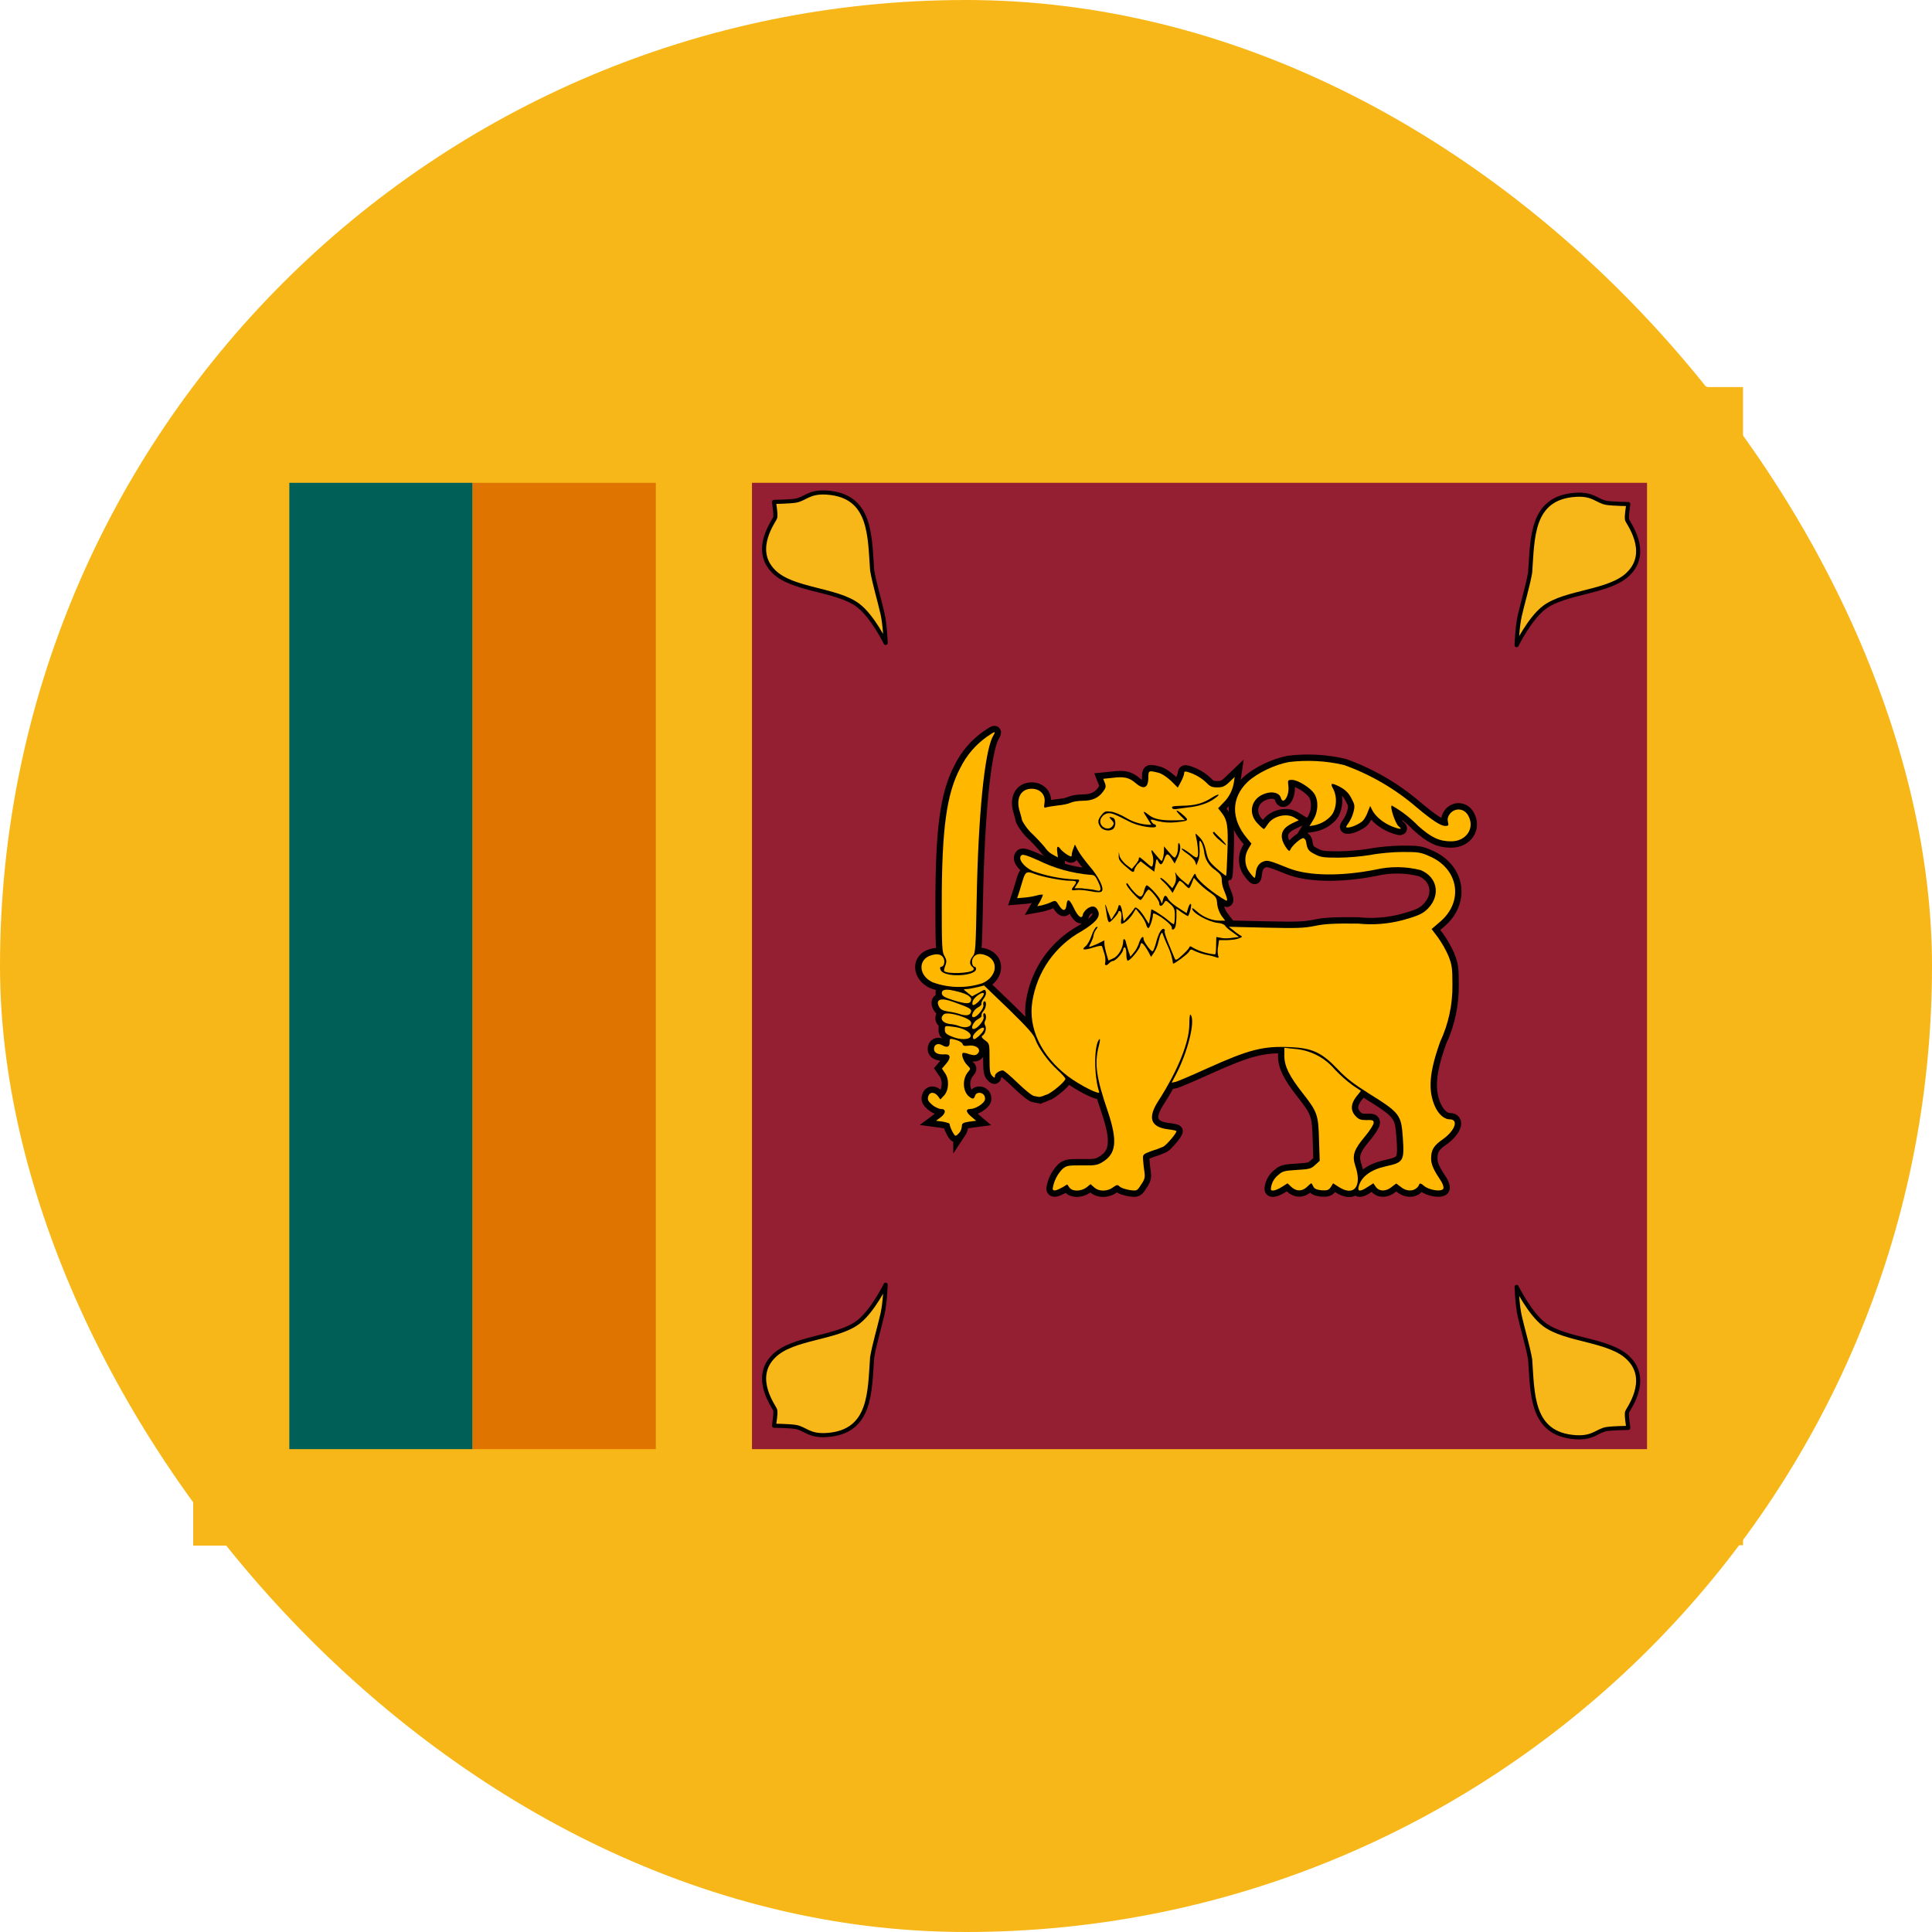 <svg width="40" height="40" viewBox="0 0 40 40" fill="none" xmlns="http://www.w3.org/2000/svg">
<rect width="40" height="40" rx="20" fill="#F7B718"/>
<path d="M5.988 8H9.785V31.194H5.988V8Z" fill="#005F56"/>
<path d="M15.291 9.757H34.992V30.809H15.291V9.757Z" fill="#941E32"/>
<path d="M31.4 26.643C31.4 26.643 31.672 27.197 31.973 27.422C32.417 27.756 33.33 27.732 33.717 28.122C34.181 28.582 33.691 29.19 33.685 29.242C33.675 29.349 33.702 29.456 33.711 29.563C33.711 29.563 33.398 29.567 33.266 29.587C33.068 29.618 32.991 29.78 32.622 29.756C31.695 29.695 31.732 28.86 31.68 28.145C31.633 27.873 31.525 27.519 31.464 27.247C31.412 27.014 31.4 26.643 31.4 26.643Z" fill="#F7B718" stroke="black" stroke-width="0.085" stroke-linejoin="round"/>
<path d="M31.4 13.357C31.4 13.357 31.672 12.803 31.973 12.577C32.417 12.243 33.33 12.267 33.717 11.877C34.181 11.417 33.691 10.81 33.685 10.757C33.675 10.65 33.702 10.543 33.711 10.436C33.711 10.436 33.398 10.432 33.266 10.412C33.068 10.381 32.991 10.22 32.622 10.244C31.695 10.304 31.732 11.14 31.68 11.854C31.633 12.126 31.525 12.48 31.464 12.752C31.412 12.985 31.4 13.357 31.4 13.357Z" fill="#F7B718" stroke="black" stroke-width="0.085" stroke-linejoin="round"/>
<path d="M18.336 26.598C18.336 26.598 18.064 27.152 17.764 27.377C17.319 27.712 16.407 27.688 16.019 28.078C15.555 28.537 16.046 29.145 16.051 29.198C16.062 29.305 16.034 29.412 16.026 29.518C16.026 29.518 16.338 29.522 16.47 29.543C16.668 29.574 16.745 29.735 17.114 29.711C18.042 29.651 18.004 28.815 18.057 28.101C18.103 27.829 18.211 27.474 18.272 27.202C18.325 26.969 18.336 26.598 18.336 26.598Z" fill="#F7B718" stroke="black" stroke-width="0.085" stroke-linejoin="round"/>
<path d="M18.336 13.311C18.336 13.311 18.064 12.757 17.764 12.532C17.319 12.197 16.407 12.222 16.019 11.832C15.555 11.372 16.046 10.764 16.051 10.711C16.062 10.604 16.034 10.498 16.026 10.391C16.026 10.391 16.338 10.387 16.47 10.366C16.668 10.335 16.745 10.174 17.114 10.198C18.042 10.258 18.004 11.094 18.057 11.808C18.103 12.08 18.211 12.435 18.272 12.707C18.325 12.94 18.336 13.311 18.336 13.311Z" fill="#F7B718" stroke="black" stroke-width="0.085" stroke-linejoin="round"/>
<path d="M4 8H5.987V32H4V8Z" fill="#F7B718"/>
<path d="M9.783 8H13.58V31.194H9.783V8Z" fill="#DF7500"/>
<path d="M4 30.003H35.741V32H4V30.003Z" fill="#F7B718"/>
<path d="M4 8H35.337V9.996H4V8Z" fill="#F7B718"/>
<path d="M13.582 8H15.569V31.979H13.582V8Z" fill="#F7B718"/>
<path d="M34.1 8.014H36.087V31.992H34.1V8.014Z" fill="#F7B718"/>
<path d="M21.988 24.588L22.096 24.522L22.142 24.588C22.203 24.672 22.377 24.668 22.49 24.588L22.579 24.517L22.654 24.583C22.748 24.672 22.926 24.672 23.043 24.583C23.123 24.527 23.137 24.522 23.184 24.569C23.217 24.597 23.311 24.625 23.39 24.639C23.541 24.658 23.541 24.658 23.625 24.527C23.7 24.419 23.709 24.377 23.695 24.269C23.682 24.186 23.673 24.103 23.667 24.02C23.658 23.898 23.663 23.898 23.836 23.832C23.922 23.806 24.007 23.775 24.09 23.738C24.16 23.696 24.357 23.466 24.357 23.419C24.357 23.41 24.282 23.391 24.188 23.382C23.813 23.335 23.752 23.138 23.996 22.772C24.385 22.162 24.624 21.576 24.624 21.205C24.624 21.036 24.638 20.98 24.657 21.017C24.746 21.163 24.587 21.787 24.352 22.237L24.258 22.416L24.348 22.397C24.394 22.383 24.695 22.256 25.004 22.115C25.858 21.73 26.149 21.655 26.703 21.679C27.167 21.698 27.36 21.787 27.688 22.129C27.862 22.317 28.03 22.444 28.335 22.636C28.983 23.04 29.011 23.077 29.044 23.556C29.077 24.039 29.058 24.067 28.692 24.147C28.378 24.217 28.181 24.363 28.129 24.569C28.101 24.672 28.162 24.677 28.317 24.574L28.434 24.499L28.486 24.574C28.556 24.672 28.697 24.672 28.814 24.574L28.908 24.503L29.002 24.574C29.142 24.691 29.33 24.663 29.386 24.517C29.396 24.494 29.424 24.499 29.48 24.55C29.588 24.644 29.856 24.682 29.884 24.607C29.893 24.578 29.874 24.513 29.837 24.456C29.682 24.222 29.63 24.114 29.63 23.987C29.63 23.809 29.677 23.72 29.884 23.579C30.128 23.401 30.203 23.175 30.015 23.175C29.902 23.175 29.785 23.072 29.71 22.908C29.56 22.57 29.593 22.195 29.818 21.566C29.991 21.196 30.077 20.792 30.071 20.384C30.071 20.037 30.062 19.98 29.987 19.788C29.928 19.654 29.856 19.527 29.771 19.408L29.64 19.235L29.804 19.094C30.311 18.676 30.207 17.991 29.598 17.728C29.41 17.644 29.363 17.639 29.035 17.639C28.847 17.639 28.542 17.667 28.378 17.7C28.157 17.735 27.935 17.754 27.712 17.757C27.392 17.757 27.336 17.747 27.214 17.681C27.087 17.616 27.064 17.583 27.041 17.424C27.038 17.408 27.032 17.394 27.023 17.382C27.014 17.37 27.003 17.36 26.989 17.353C26.942 17.339 26.745 17.513 26.717 17.588C26.698 17.63 26.689 17.625 26.646 17.574C26.607 17.523 26.575 17.465 26.553 17.405C26.506 17.25 26.567 17.137 26.75 17.048L26.89 16.982L26.806 16.931C26.637 16.823 26.346 16.898 26.243 17.072C26.21 17.119 26.177 17.165 26.168 17.165C26.159 17.165 26.102 17.119 26.046 17.058C25.825 16.842 25.901 16.523 26.196 16.429C26.351 16.377 26.492 16.415 26.52 16.523C26.567 16.677 26.698 16.471 26.675 16.279C26.66 16.152 26.66 16.147 26.75 16.147C26.872 16.147 27.125 16.307 27.209 16.429C27.303 16.574 27.294 16.804 27.191 16.973L27.111 17.104L27.219 17.086C27.369 17.053 27.519 16.959 27.594 16.842C27.634 16.767 27.656 16.684 27.659 16.6C27.663 16.515 27.647 16.431 27.613 16.354C27.543 16.227 27.552 16.208 27.655 16.25C27.824 16.321 27.918 16.401 27.984 16.537C28.049 16.659 28.054 16.687 28.021 16.818C27.999 16.898 27.964 16.974 27.918 17.043C27.862 17.119 27.857 17.133 27.904 17.133C27.988 17.133 28.157 17.053 28.218 16.992C28.251 16.954 28.298 16.875 28.321 16.804L28.368 16.687L28.415 16.781C28.486 16.907 28.626 17.025 28.795 17.1C28.978 17.175 29.053 17.18 28.959 17.109C28.894 17.062 28.772 16.71 28.814 16.677C29.017 16.791 29.201 16.933 29.363 17.1C29.63 17.339 29.799 17.419 30.043 17.419C30.358 17.419 30.541 17.147 30.4 16.889C30.32 16.738 30.137 16.715 30.024 16.842C29.978 16.903 29.963 16.95 29.978 17.015C29.996 17.09 29.992 17.1 29.921 17.1C29.827 17.1 29.649 16.982 29.33 16.715C28.886 16.333 28.376 16.035 27.824 15.838C27.451 15.751 27.065 15.731 26.684 15.777C26.384 15.833 26.027 16.007 25.83 16.189C25.488 16.518 25.483 16.954 25.816 17.353L25.91 17.466L25.849 17.569C25.803 17.643 25.78 17.729 25.784 17.816C25.787 17.903 25.816 17.987 25.868 18.057C25.915 18.122 25.962 18.174 25.976 18.174C25.985 18.174 25.994 18.132 25.999 18.08C26.008 17.954 26.065 17.869 26.159 17.836C26.243 17.803 26.299 17.822 26.684 17.977C27.092 18.137 27.763 18.146 28.476 18.005C28.785 17.934 29.107 17.937 29.415 18.015C29.752 18.155 29.827 18.517 29.584 18.789C29.476 18.911 29.377 18.958 29.035 19.052C28.736 19.13 28.426 19.154 28.12 19.122C27.613 19.117 27.43 19.127 27.228 19.169C26.998 19.216 26.862 19.22 26.205 19.206L25.441 19.188L25.525 19.253C25.57 19.293 25.619 19.329 25.671 19.361C25.732 19.394 25.727 19.399 25.642 19.431C25.596 19.45 25.483 19.464 25.394 19.464H25.239L25.22 19.596C25.207 19.658 25.207 19.721 25.22 19.783C25.239 19.83 25.23 19.84 25.183 19.821C25.15 19.807 25.061 19.783 24.981 19.769C24.9 19.752 24.822 19.727 24.746 19.694C24.657 19.647 24.648 19.647 24.615 19.708C24.587 19.755 24.324 19.952 24.287 19.952C24.27 19.831 24.235 19.712 24.183 19.6C24.136 19.502 24.094 19.389 24.08 19.357C24.066 19.305 24.057 19.3 24.033 19.342C24.019 19.366 24 19.436 23.986 19.492C23.97 19.569 23.941 19.641 23.902 19.708L23.831 19.812L23.785 19.722C23.738 19.629 23.663 19.525 23.634 19.525C23.625 19.525 23.611 19.553 23.602 19.596C23.578 19.671 23.395 19.891 23.348 19.891C23.334 19.891 23.32 19.83 23.32 19.751C23.32 19.68 23.306 19.614 23.287 19.614C23.268 19.614 23.254 19.638 23.254 19.661C23.254 19.718 23.099 19.896 23.043 19.896C23.024 19.896 22.987 19.915 22.963 19.943C22.907 20.004 22.86 19.994 22.884 19.924C22.89 19.864 22.884 19.803 22.865 19.746L22.818 19.596C22.809 19.572 22.752 19.582 22.63 19.619C22.443 19.68 22.377 19.666 22.476 19.591C22.513 19.563 22.569 19.464 22.598 19.375C22.63 19.281 22.677 19.202 22.701 19.192C22.733 19.183 22.733 19.192 22.691 19.248C22.664 19.284 22.646 19.326 22.64 19.37C22.64 19.394 22.616 19.455 22.593 19.507C22.565 19.553 22.546 19.6 22.551 19.605C22.555 19.61 22.63 19.582 22.715 19.544L22.865 19.469V19.535C22.865 19.572 22.884 19.666 22.907 19.746L22.949 19.887L23.053 19.84C23.156 19.793 23.254 19.624 23.254 19.488C23.254 19.422 23.292 19.431 23.311 19.502C23.311 19.521 23.339 19.6 23.358 19.675L23.404 19.807L23.475 19.722C23.517 19.675 23.564 19.582 23.583 19.521C23.62 19.408 23.677 19.357 23.677 19.441C23.677 19.497 23.836 19.713 23.864 19.694C23.883 19.685 23.911 19.605 23.935 19.516C23.982 19.328 24.052 19.206 24.099 19.235C24.118 19.244 24.122 19.263 24.113 19.281C24.104 19.291 24.141 19.413 24.197 19.544C24.238 19.643 24.279 19.741 24.319 19.84C24.338 19.887 24.357 19.887 24.474 19.779C24.545 19.713 24.615 19.643 24.62 19.619C24.634 19.582 24.648 19.586 24.713 19.629C24.852 19.702 25.003 19.746 25.159 19.76C25.169 19.751 25.178 19.666 25.178 19.572L25.183 19.399L25.276 19.417C25.323 19.431 25.431 19.431 25.511 19.417L25.652 19.399L25.525 19.305C25.455 19.258 25.384 19.197 25.366 19.169C25.352 19.141 25.286 19.113 25.215 19.108C25.023 19.089 24.681 18.901 24.681 18.808C24.681 18.789 24.727 18.822 24.784 18.873C24.915 18.991 25.093 19.061 25.253 19.061H25.366L25.295 18.967C25.245 18.894 25.213 18.811 25.201 18.723C25.192 18.582 25.178 18.564 25.032 18.465C24.948 18.405 24.87 18.338 24.798 18.263L24.718 18.174L24.676 18.282C24.652 18.343 24.629 18.39 24.615 18.39C24.605 18.39 24.559 18.352 24.521 18.31C24.495 18.28 24.463 18.254 24.427 18.235C24.413 18.235 24.38 18.291 24.343 18.362L24.277 18.488L24.23 18.418C24.189 18.361 24.141 18.307 24.09 18.259C24.033 18.212 24.01 18.174 24.029 18.174C24.047 18.174 24.108 18.221 24.169 18.282L24.272 18.39L24.319 18.31C24.346 18.255 24.355 18.192 24.343 18.132C24.324 18.047 24.329 18.043 24.357 18.099C24.397 18.152 24.445 18.199 24.498 18.24L24.601 18.324L24.671 18.198C24.742 18.066 24.742 18.066 24.77 18.146C24.817 18.244 25.122 18.498 25.38 18.643C25.427 18.667 25.408 18.592 25.333 18.409C25.31 18.349 25.297 18.285 25.295 18.221C25.295 18.137 25.272 18.099 25.164 18.015C25.097 17.972 25.041 17.914 25 17.845C24.959 17.777 24.935 17.7 24.929 17.62C24.915 17.541 24.887 17.456 24.864 17.428C24.835 17.381 24.826 17.409 24.835 17.55C24.845 17.649 24.831 17.771 24.807 17.822L24.77 17.916L24.742 17.836C24.723 17.794 24.648 17.719 24.577 17.672C24.507 17.625 24.455 17.578 24.465 17.569C24.474 17.559 24.549 17.602 24.629 17.663C24.756 17.761 24.779 17.771 24.798 17.728C24.817 17.681 24.798 17.466 24.76 17.316C24.742 17.241 24.742 17.241 24.835 17.334C24.901 17.4 24.939 17.485 24.971 17.625C25.009 17.803 25.028 17.836 25.192 17.982C25.291 18.071 25.38 18.137 25.384 18.132C25.394 18.122 25.403 17.897 25.413 17.625C25.431 17.104 25.413 16.978 25.286 16.818L25.22 16.734L25.323 16.626C25.439 16.515 25.516 16.371 25.544 16.213L25.563 16.086L25.45 16.194C25.356 16.283 25.309 16.302 25.201 16.302C25.093 16.302 25.051 16.283 24.981 16.208C24.871 16.103 24.738 16.026 24.591 15.983C24.535 15.964 24.516 15.974 24.516 16.011C24.516 16.039 24.488 16.114 24.451 16.185L24.385 16.307L24.244 16.166C24.155 16.086 24.057 16.016 23.977 15.997C23.785 15.95 23.775 15.95 23.775 16.096C23.775 16.316 23.681 16.358 23.512 16.213C23.381 16.1 23.278 16.072 23.029 16.105L22.841 16.124L22.874 16.208C22.902 16.279 22.898 16.311 22.837 16.391C22.738 16.523 22.612 16.579 22.415 16.579C22.321 16.579 22.208 16.598 22.161 16.621C22.114 16.645 21.992 16.668 21.894 16.677C21.8 16.687 21.692 16.706 21.659 16.715C21.612 16.734 21.612 16.715 21.626 16.612C21.65 16.452 21.532 16.33 21.359 16.33C21.129 16.33 21.026 16.537 21.115 16.809C21.133 16.868 21.149 16.927 21.162 16.987C21.223 17.105 21.306 17.209 21.406 17.297C21.528 17.419 21.64 17.545 21.659 17.578C21.697 17.627 21.745 17.667 21.8 17.696L21.903 17.752L21.889 17.639C21.875 17.517 21.898 17.498 21.964 17.588C21.988 17.616 22.049 17.667 22.096 17.696C22.175 17.742 22.189 17.742 22.189 17.705C22.189 17.677 22.203 17.616 22.222 17.569L22.255 17.485L22.316 17.602C22.349 17.667 22.457 17.813 22.555 17.93C22.748 18.151 22.87 18.399 22.809 18.456C22.78 18.479 22.715 18.479 22.574 18.451C22.471 18.432 22.339 18.418 22.283 18.427C22.175 18.442 22.166 18.427 22.236 18.343C22.307 18.249 22.293 18.235 22.152 18.235C21.988 18.235 21.579 18.155 21.42 18.094C21.27 18.033 21.232 18.047 21.185 18.193L21.105 18.456L21.059 18.596L21.227 18.582C21.315 18.573 21.401 18.558 21.485 18.535C21.519 18.524 21.554 18.52 21.589 18.521C21.598 18.526 21.575 18.582 21.542 18.648L21.476 18.761L21.579 18.742C21.636 18.728 21.72 18.7 21.767 18.676C21.852 18.639 21.861 18.639 21.927 18.747C22.006 18.873 22.067 18.869 22.081 18.733C22.096 18.592 22.142 18.61 22.232 18.798C22.316 18.976 22.4 19.042 22.419 18.939C22.424 18.901 22.466 18.845 22.518 18.808C22.621 18.737 22.696 18.761 22.738 18.869C22.785 18.986 22.682 19.103 22.391 19.281C22.122 19.43 21.89 19.639 21.713 19.891C21.537 20.143 21.421 20.432 21.373 20.736C21.284 21.29 21.561 21.862 22.105 22.279C22.368 22.477 22.785 22.683 22.757 22.608C22.644 22.265 22.649 21.623 22.762 21.515C22.78 21.496 22.776 21.562 22.748 21.66C22.654 22.031 22.701 22.322 22.935 23.007C23.142 23.626 23.114 23.893 22.813 24.067C22.72 24.123 22.659 24.133 22.4 24.128C22.119 24.128 22.086 24.128 21.997 24.203C21.889 24.313 21.819 24.454 21.795 24.607C21.795 24.668 21.861 24.658 21.983 24.588H21.988Z" fill="#FFB700" stroke="black" stroke-width="0.263"/>
<path d="M26.54 24.574L26.657 24.499L26.736 24.574C26.84 24.672 26.966 24.668 27.065 24.569C27.112 24.522 27.149 24.494 27.154 24.499L27.196 24.574C27.22 24.616 27.271 24.635 27.365 24.644C27.473 24.649 27.506 24.644 27.553 24.578L27.6 24.499L27.717 24.574C28.036 24.78 28.205 24.564 28.06 24.137C27.989 23.922 28.032 23.8 28.261 23.528C28.36 23.41 28.44 23.284 28.44 23.246C28.44 23.195 28.421 23.185 28.29 23.19C28.168 23.19 28.13 23.176 28.064 23.105C27.956 22.988 27.966 22.852 28.083 22.702L28.177 22.585L28.008 22.472C27.873 22.372 27.748 22.261 27.633 22.139C27.53 22.018 27.405 21.919 27.264 21.846C27.123 21.774 26.97 21.73 26.812 21.717L26.591 21.693V21.862C26.591 22.073 26.694 22.28 26.966 22.627C27.276 23.021 27.295 23.082 27.309 23.598L27.323 24.034L27.229 24.119C27.149 24.194 27.117 24.208 26.854 24.222C26.605 24.236 26.549 24.25 26.479 24.316C26.396 24.376 26.339 24.465 26.319 24.564C26.305 24.635 26.31 24.649 26.361 24.649C26.394 24.649 26.474 24.616 26.54 24.574ZM19.868 23.448C19.896 23.406 19.913 23.357 19.915 23.307C19.915 23.26 19.943 23.241 20.065 23.223L20.21 23.204L20.116 23.124C19.999 23.03 19.985 22.96 20.088 22.96C20.192 22.96 20.36 22.857 20.389 22.777C20.403 22.739 20.389 22.692 20.37 22.669C20.314 22.603 20.206 22.613 20.187 22.688C20.163 22.763 20.131 22.763 20.046 22.688C19.929 22.57 19.924 22.331 20.046 22.19C20.098 22.125 20.098 22.125 20.027 22.054C19.952 21.979 19.896 21.839 19.933 21.801C19.943 21.792 20.004 21.801 20.065 21.825C20.159 21.853 20.192 21.853 20.229 21.825C20.337 21.735 20.22 21.623 20.041 21.651C19.966 21.66 19.938 21.651 19.929 21.613C19.919 21.585 19.858 21.548 19.788 21.529C19.661 21.496 19.661 21.496 19.661 21.585C19.661 21.679 19.605 21.698 19.502 21.637C19.417 21.59 19.338 21.627 19.338 21.717C19.338 21.801 19.417 21.839 19.572 21.829C19.685 21.825 19.69 21.909 19.582 22.031L19.502 22.125L19.563 22.214C19.657 22.345 19.647 22.566 19.549 22.678L19.469 22.763L19.417 22.692C19.342 22.599 19.244 22.603 19.216 22.706C19.202 22.772 19.216 22.8 19.3 22.875C19.356 22.922 19.441 22.96 19.483 22.96C19.591 22.96 19.586 23.049 19.474 23.134L19.38 23.204L19.521 23.223C19.596 23.237 19.661 23.256 19.661 23.27C19.661 23.331 19.755 23.514 19.783 23.514C19.802 23.514 19.84 23.481 19.868 23.443V23.448Z" fill="#FFB700" stroke="black" stroke-width="0.263"/>
<path d="M21.66 22.669C21.786 22.622 22.058 22.387 22.058 22.336C22.058 22.317 21.983 22.233 21.89 22.148C21.702 21.979 21.491 21.684 21.434 21.515C21.406 21.421 21.27 21.271 20.886 20.895L20.374 20.403L20.229 20.44C20.144 20.459 20.046 20.478 20.008 20.478C19.938 20.478 19.938 20.478 20.032 20.553L20.125 20.628L20.266 20.553C20.393 20.478 20.398 20.478 20.412 20.539C20.421 20.572 20.402 20.633 20.365 20.675C20.332 20.717 20.313 20.769 20.318 20.783C20.332 20.797 20.299 20.83 20.247 20.858C20.154 20.905 20.083 21.06 20.158 21.06C20.229 21.06 20.379 20.872 20.36 20.811C20.351 20.778 20.36 20.745 20.369 20.736C20.43 20.703 20.426 20.849 20.369 20.924C20.332 20.961 20.313 21.008 20.323 21.027C20.332 21.041 20.299 21.074 20.247 21.102C20.154 21.149 20.083 21.304 20.158 21.304C20.233 21.304 20.379 21.125 20.365 21.06C20.355 21.027 20.355 20.989 20.369 20.98C20.412 20.961 20.43 21.074 20.398 21.13C20.389 21.146 20.384 21.164 20.384 21.182C20.384 21.2 20.389 21.217 20.398 21.233C20.43 21.294 20.398 21.407 20.337 21.444C20.313 21.459 20.327 21.491 20.393 21.538C20.487 21.604 20.487 21.613 20.487 21.914C20.487 22.167 20.496 22.233 20.543 22.275C20.59 22.322 20.599 22.322 20.599 22.275C20.599 22.228 20.693 22.162 20.764 22.162C20.787 22.162 20.923 22.279 21.069 22.42C21.214 22.561 21.369 22.688 21.411 22.692L21.514 22.711C21.528 22.711 21.594 22.697 21.66 22.664V22.669ZM20.097 21.444C20.097 21.365 19.928 21.276 19.727 21.257C19.562 21.233 19.562 21.238 19.562 21.318C19.562 21.383 19.586 21.412 19.703 21.459C19.881 21.538 20.097 21.529 20.097 21.444Z" fill="#FFB700" stroke="black" stroke-width="0.263"/>
<path d="M20.28 21.435C20.364 21.36 20.402 21.276 20.35 21.276C20.294 21.276 20.144 21.407 20.144 21.463C20.144 21.538 20.172 21.534 20.285 21.435H20.28ZM20.106 21.196C20.111 21.149 20.083 21.121 19.998 21.079C19.811 20.999 19.595 20.957 19.543 20.999C19.445 21.079 19.51 21.182 19.665 21.201C19.731 21.205 19.815 21.224 19.858 21.243C19.98 21.29 20.092 21.266 20.106 21.196ZM20.106 20.947C20.116 20.886 20.073 20.863 19.731 20.741C19.473 20.647 19.36 20.694 19.445 20.849C19.473 20.9 19.52 20.924 19.628 20.942C19.707 20.952 19.815 20.975 19.867 20.994C20.008 21.041 20.092 21.022 20.102 20.947H20.106ZM20.275 20.717C20.327 20.666 20.369 20.605 20.369 20.577C20.369 20.506 20.167 20.638 20.139 20.731C20.111 20.839 20.163 20.835 20.28 20.717H20.275ZM20.106 20.703C20.116 20.628 19.994 20.562 19.75 20.511C19.567 20.469 19.487 20.492 19.501 20.577C19.51 20.623 19.571 20.656 19.736 20.708C20.012 20.792 20.092 20.792 20.106 20.703ZM20.341 20.356C20.66 20.215 20.683 19.863 20.388 19.77C20.266 19.732 20.191 19.756 20.144 19.835C20.106 19.901 20.13 20.014 20.177 20.014C20.195 20.014 20.209 20.037 20.209 20.061C20.209 20.187 19.731 20.239 19.534 20.14C19.463 20.107 19.44 20.014 19.492 20.014C19.539 20.014 19.567 19.92 19.543 19.859C19.515 19.765 19.421 19.737 19.295 19.774C18.999 19.849 19.008 20.197 19.309 20.337C19.641 20.459 20.005 20.466 20.341 20.356Z" fill="#FFB700" stroke="black" stroke-width="0.263"/>
<path d="M20.15 20.084C20.169 20.065 20.16 20.037 20.131 20.018C20.066 19.966 20.07 19.887 20.141 19.797C20.197 19.732 20.202 19.628 20.221 18.62C20.253 16.879 20.385 15.57 20.554 15.251C20.624 15.129 20.615 15.129 20.436 15.251C20.203 15.414 20.014 15.634 19.887 15.889C19.597 16.429 19.498 17.156 19.498 18.714C19.498 19.596 19.503 19.713 19.554 19.793C19.601 19.877 19.601 19.905 19.573 19.99C19.55 20.041 19.54 20.098 19.55 20.107C19.615 20.168 20.084 20.154 20.15 20.084ZM22.782 18.423C22.796 18.409 22.773 18.329 22.735 18.254C22.679 18.132 22.656 18.113 22.576 18.113C22.201 18.081 21.835 17.979 21.497 17.813C21.257 17.705 21.168 17.681 21.145 17.71C21.07 17.78 21.192 17.944 21.379 18.033C21.656 18.133 21.945 18.191 22.238 18.207C22.365 18.207 22.369 18.207 22.294 18.315L22.247 18.39H22.388L22.623 18.418C22.764 18.451 22.764 18.451 22.782 18.423Z" fill="#FFB700" stroke="black" stroke-width="0.263"/>
<path d="M24.263 19.206C24.263 19.16 24.127 19.042 23.996 18.962C23.888 18.901 23.869 18.897 23.869 18.948C23.869 19.023 23.803 19.216 23.775 19.216C23.761 19.216 23.738 19.178 23.728 19.136C23.714 19.089 23.663 18.995 23.611 18.934L23.517 18.817L23.451 18.925C23.386 19.028 23.269 19.127 23.217 19.127C23.208 19.127 23.203 19.07 23.217 19.009C23.222 18.934 23.217 18.878 23.194 18.869C23.175 18.855 23.156 18.859 23.156 18.878C23.156 18.916 22.996 19.094 22.968 19.094C22.95 19.094 22.931 19.047 22.921 18.981L22.884 18.756C22.874 18.7 22.898 18.737 22.931 18.85L23.006 19.042L23.081 18.925C23.115 18.877 23.14 18.823 23.156 18.765C23.156 18.742 23.17 18.733 23.189 18.742C23.208 18.751 23.231 18.831 23.24 18.916L23.264 19.075L23.348 18.981C23.392 18.934 23.433 18.884 23.47 18.831C23.503 18.775 23.508 18.775 23.578 18.831C23.616 18.869 23.677 18.948 23.714 19.014C23.752 19.08 23.785 19.127 23.789 19.122L23.817 18.972L23.836 18.831C23.841 18.808 24.09 18.972 24.183 19.052C24.24 19.103 24.296 19.141 24.305 19.131C24.315 19.122 24.324 19.047 24.324 18.958C24.324 18.826 24.31 18.789 24.23 18.718C24.137 18.634 24.137 18.634 24.099 18.695C24.052 18.775 24 18.775 24 18.695C24 18.639 23.822 18.418 23.78 18.418C23.766 18.418 23.728 18.465 23.695 18.526C23.663 18.587 23.625 18.634 23.616 18.634C23.569 18.634 23.32 18.353 23.32 18.306C23.32 18.268 23.339 18.277 23.381 18.343C23.423 18.405 23.472 18.462 23.527 18.512C23.62 18.597 23.658 18.578 23.695 18.414C23.71 18.367 23.728 18.329 23.742 18.329C23.78 18.329 23.996 18.559 24.024 18.634L24.057 18.709L24.08 18.625C24.108 18.521 24.141 18.521 24.188 18.615C24.207 18.653 24.301 18.737 24.395 18.794L24.568 18.906L24.601 18.794C24.62 18.733 24.648 18.7 24.657 18.718C24.676 18.742 24.629 18.93 24.596 18.967C24.596 18.972 24.535 18.939 24.474 18.897L24.357 18.812V18.962C24.357 19.042 24.348 19.141 24.338 19.178C24.315 19.253 24.259 19.272 24.259 19.206H24.263ZM23.395 18.015C23.189 17.846 23.161 17.808 23.161 17.724L23.165 17.639L23.179 17.719C23.189 17.766 23.245 17.841 23.311 17.898L23.433 17.991L23.503 17.907C23.545 17.86 23.578 17.804 23.578 17.785C23.578 17.729 23.588 17.733 23.728 17.855C23.85 17.963 23.855 17.963 23.869 17.893C23.883 17.855 23.878 17.78 23.869 17.729C23.822 17.588 23.832 17.569 23.893 17.654L24.005 17.785C24.052 17.837 24.057 17.837 24.076 17.771C24.09 17.729 24.099 17.658 24.099 17.611V17.522L24.207 17.649C24.315 17.771 24.324 17.776 24.352 17.715C24.376 17.682 24.39 17.602 24.39 17.541C24.39 17.456 24.399 17.438 24.418 17.466C24.456 17.522 24.432 17.663 24.366 17.785L24.32 17.879L24.259 17.78C24.179 17.658 24.151 17.658 24.104 17.79C24.057 17.916 24.024 17.926 23.977 17.827C23.949 17.766 23.939 17.776 23.921 17.907L23.897 18.048L23.756 17.94L23.616 17.832L23.545 17.902C23.512 17.944 23.484 17.996 23.484 18.015C23.484 18.062 23.447 18.062 23.395 18.015ZM25.225 17.377C25.155 17.311 25.103 17.245 25.112 17.236C25.127 17.222 25.136 17.217 25.141 17.227C25.186 17.275 25.233 17.322 25.281 17.367C25.441 17.536 25.408 17.541 25.23 17.377H25.225ZM22.785 17.123C22.72 17.029 22.724 16.973 22.809 16.87C22.865 16.8 22.893 16.79 22.996 16.804C23.067 16.809 23.212 16.87 23.32 16.936C23.476 17.029 23.655 17.078 23.836 17.076L23.756 16.945C23.653 16.79 23.653 16.771 23.775 16.865C23.897 16.964 24.043 16.992 24.371 16.983L24.531 16.978L24.437 16.884C24.31 16.757 24.348 16.743 24.493 16.87C24.625 16.987 24.62 16.997 24.334 17.025C24.214 17.037 24.094 17.029 23.977 17.001C23.817 16.954 23.808 16.959 23.841 17.011C23.86 17.044 23.888 17.067 23.902 17.067C23.921 17.067 23.935 17.086 23.935 17.105C23.935 17.166 23.588 17.109 23.419 17.029C23.043 16.837 22.996 16.818 22.903 16.846C22.878 16.856 22.855 16.871 22.835 16.889C22.816 16.908 22.801 16.93 22.79 16.954C22.729 17.109 22.95 17.231 23.039 17.095C23.067 17.053 23.062 17.029 23.015 16.978C22.95 16.912 22.959 16.903 23.043 16.931C23.104 16.954 23.109 17.1 23.053 17.156C22.992 17.217 22.842 17.203 22.785 17.123Z" fill="black" stroke="black" stroke-width="0.263"/>
<path d="M24.282 16.743C24.235 16.696 24.272 16.687 24.483 16.682C24.746 16.677 24.906 16.635 25.093 16.513C25.243 16.419 25.286 16.438 25.14 16.537C25.014 16.631 24.812 16.696 24.61 16.715L24.371 16.748C24.333 16.757 24.291 16.753 24.277 16.743H24.282Z" fill="black" stroke="black" stroke-width="0.263"/>
<path d="M21.988 24.588L22.096 24.522L22.142 24.588C22.203 24.672 22.377 24.668 22.49 24.588L22.579 24.517L22.654 24.583C22.748 24.672 22.926 24.672 23.043 24.583C23.123 24.527 23.137 24.522 23.184 24.569C23.217 24.597 23.311 24.625 23.39 24.639C23.541 24.658 23.541 24.658 23.625 24.527C23.7 24.419 23.709 24.377 23.695 24.269C23.682 24.186 23.673 24.103 23.667 24.02C23.658 23.898 23.663 23.898 23.836 23.832C23.922 23.806 24.007 23.775 24.09 23.738C24.16 23.696 24.357 23.466 24.357 23.419C24.357 23.41 24.282 23.391 24.188 23.382C23.813 23.335 23.752 23.138 23.996 22.772C24.385 22.162 24.624 21.576 24.624 21.205C24.624 21.036 24.638 20.98 24.657 21.017C24.746 21.163 24.587 21.787 24.352 22.237L24.258 22.416L24.348 22.397C24.394 22.383 24.695 22.256 25.004 22.115C25.858 21.73 26.149 21.655 26.703 21.679C27.167 21.698 27.36 21.787 27.688 22.129C27.862 22.317 28.03 22.444 28.335 22.636C28.983 23.04 29.011 23.077 29.044 23.556C29.077 24.039 29.058 24.067 28.692 24.147C28.378 24.217 28.181 24.363 28.129 24.569C28.101 24.672 28.162 24.677 28.317 24.574L28.434 24.499L28.486 24.574C28.556 24.672 28.697 24.672 28.814 24.574L28.908 24.503L29.002 24.574C29.142 24.691 29.33 24.663 29.386 24.517C29.396 24.494 29.424 24.499 29.48 24.55C29.588 24.644 29.856 24.682 29.884 24.607C29.893 24.578 29.874 24.513 29.837 24.456C29.682 24.222 29.63 24.114 29.63 23.987C29.63 23.809 29.677 23.72 29.884 23.579C30.128 23.401 30.203 23.175 30.015 23.175C29.902 23.175 29.785 23.072 29.71 22.908C29.56 22.57 29.593 22.195 29.818 21.566C29.991 21.196 30.077 20.792 30.071 20.384C30.071 20.037 30.062 19.98 29.987 19.788C29.928 19.654 29.856 19.527 29.771 19.408L29.64 19.235L29.804 19.094C30.311 18.676 30.207 17.991 29.598 17.728C29.41 17.644 29.363 17.639 29.035 17.639C28.847 17.639 28.542 17.667 28.378 17.7C28.157 17.735 27.935 17.754 27.712 17.757C27.392 17.757 27.336 17.747 27.214 17.681C27.087 17.616 27.064 17.583 27.041 17.424C27.038 17.408 27.032 17.394 27.023 17.382C27.014 17.37 27.003 17.36 26.989 17.353C26.942 17.339 26.745 17.513 26.717 17.588C26.698 17.63 26.689 17.625 26.646 17.574C26.607 17.523 26.575 17.465 26.553 17.405C26.506 17.25 26.567 17.137 26.75 17.048L26.89 16.982L26.806 16.931C26.637 16.823 26.346 16.898 26.243 17.072C26.21 17.119 26.177 17.165 26.168 17.165C26.159 17.165 26.102 17.119 26.046 17.058C25.825 16.842 25.901 16.523 26.196 16.429C26.351 16.377 26.492 16.415 26.52 16.523C26.567 16.677 26.698 16.471 26.675 16.279C26.66 16.152 26.66 16.147 26.75 16.147C26.872 16.147 27.125 16.307 27.209 16.429C27.303 16.574 27.294 16.804 27.191 16.973L27.111 17.104L27.219 17.086C27.369 17.053 27.519 16.959 27.594 16.842C27.634 16.767 27.656 16.684 27.659 16.6C27.663 16.515 27.647 16.431 27.613 16.354C27.543 16.227 27.552 16.208 27.655 16.25C27.824 16.321 27.918 16.401 27.984 16.537C28.049 16.659 28.054 16.687 28.021 16.818C27.999 16.898 27.964 16.974 27.918 17.043C27.862 17.119 27.857 17.133 27.904 17.133C27.988 17.133 28.157 17.053 28.218 16.992C28.251 16.954 28.298 16.875 28.321 16.804L28.368 16.687L28.415 16.781C28.486 16.907 28.626 17.025 28.795 17.1C28.978 17.175 29.053 17.18 28.959 17.109C28.894 17.062 28.772 16.71 28.814 16.677C29.017 16.791 29.201 16.933 29.363 17.1C29.63 17.339 29.799 17.419 30.043 17.419C30.358 17.419 30.541 17.147 30.4 16.889C30.32 16.738 30.137 16.715 30.024 16.842C29.978 16.903 29.963 16.95 29.978 17.015C29.996 17.09 29.992 17.1 29.921 17.1C29.827 17.1 29.649 16.982 29.33 16.715C28.886 16.333 28.376 16.035 27.824 15.838C27.451 15.751 27.065 15.731 26.684 15.777C26.384 15.833 26.027 16.007 25.83 16.189C25.488 16.518 25.483 16.954 25.816 17.353L25.91 17.466L25.849 17.569C25.803 17.643 25.78 17.729 25.784 17.816C25.787 17.903 25.816 17.987 25.868 18.057C25.915 18.122 25.962 18.174 25.976 18.174C25.985 18.174 25.994 18.132 25.999 18.08C26.008 17.954 26.065 17.869 26.159 17.836C26.243 17.803 26.299 17.822 26.684 17.977C27.092 18.137 27.763 18.146 28.476 18.005C28.785 17.934 29.107 17.937 29.415 18.015C29.752 18.155 29.827 18.517 29.584 18.789C29.476 18.911 29.377 18.958 29.035 19.052C28.736 19.13 28.426 19.154 28.12 19.122C27.613 19.117 27.43 19.127 27.228 19.169C26.998 19.216 26.862 19.22 26.205 19.206L25.441 19.188L25.525 19.253C25.57 19.293 25.619 19.329 25.671 19.361C25.732 19.394 25.727 19.399 25.642 19.431C25.596 19.45 25.483 19.464 25.394 19.464H25.239L25.22 19.596C25.207 19.658 25.207 19.721 25.22 19.783C25.239 19.83 25.23 19.84 25.183 19.821C25.15 19.807 25.061 19.783 24.981 19.769C24.9 19.752 24.822 19.727 24.746 19.694C24.657 19.647 24.648 19.647 24.615 19.708C24.587 19.755 24.324 19.952 24.287 19.952C24.27 19.831 24.235 19.712 24.183 19.6C24.136 19.502 24.094 19.389 24.08 19.357C24.066 19.305 24.057 19.3 24.033 19.342C24.019 19.366 24 19.436 23.986 19.492C23.97 19.569 23.941 19.641 23.902 19.708L23.831 19.812L23.785 19.722C23.738 19.629 23.663 19.525 23.634 19.525C23.625 19.525 23.611 19.553 23.602 19.596C23.578 19.671 23.395 19.891 23.348 19.891C23.334 19.891 23.32 19.83 23.32 19.751C23.32 19.68 23.306 19.614 23.287 19.614C23.268 19.614 23.254 19.638 23.254 19.661C23.254 19.718 23.099 19.896 23.043 19.896C23.024 19.896 22.987 19.915 22.963 19.943C22.907 20.004 22.86 19.994 22.884 19.924C22.89 19.864 22.884 19.803 22.865 19.746L22.818 19.596C22.809 19.572 22.752 19.582 22.63 19.619C22.443 19.68 22.377 19.666 22.476 19.591C22.513 19.563 22.569 19.464 22.598 19.375C22.63 19.281 22.677 19.202 22.701 19.192C22.733 19.183 22.733 19.192 22.691 19.248C22.664 19.284 22.646 19.326 22.64 19.37C22.64 19.394 22.616 19.455 22.593 19.507C22.565 19.553 22.546 19.6 22.551 19.605C22.555 19.61 22.63 19.582 22.715 19.544L22.865 19.469V19.535C22.865 19.572 22.884 19.666 22.907 19.746L22.949 19.887L23.053 19.84C23.156 19.793 23.254 19.624 23.254 19.488C23.254 19.422 23.292 19.431 23.311 19.502C23.311 19.521 23.339 19.6 23.358 19.675L23.404 19.807L23.475 19.722C23.517 19.675 23.564 19.582 23.583 19.521C23.62 19.408 23.677 19.357 23.677 19.441C23.677 19.497 23.836 19.713 23.864 19.694C23.883 19.685 23.911 19.605 23.935 19.516C23.982 19.328 24.052 19.206 24.099 19.235C24.118 19.244 24.122 19.263 24.113 19.281C24.104 19.291 24.141 19.413 24.197 19.544C24.238 19.643 24.279 19.741 24.319 19.84C24.338 19.887 24.357 19.887 24.474 19.779C24.545 19.713 24.615 19.643 24.62 19.619C24.634 19.582 24.648 19.586 24.713 19.629C24.852 19.702 25.003 19.746 25.159 19.76C25.169 19.751 25.178 19.666 25.178 19.572L25.183 19.399L25.276 19.417C25.323 19.431 25.431 19.431 25.511 19.417L25.652 19.399L25.525 19.305C25.455 19.258 25.384 19.197 25.366 19.169C25.352 19.141 25.286 19.113 25.215 19.108C25.023 19.089 24.681 18.901 24.681 18.808C24.681 18.789 24.727 18.822 24.784 18.873C24.915 18.991 25.093 19.061 25.253 19.061H25.366L25.295 18.967C25.245 18.894 25.213 18.811 25.201 18.723C25.192 18.582 25.178 18.564 25.032 18.465C24.948 18.405 24.87 18.338 24.798 18.263L24.718 18.174L24.676 18.282C24.652 18.343 24.629 18.39 24.615 18.39C24.605 18.39 24.559 18.352 24.521 18.31C24.495 18.28 24.463 18.254 24.427 18.235C24.413 18.235 24.38 18.291 24.343 18.362L24.277 18.488L24.23 18.418C24.189 18.361 24.141 18.307 24.09 18.259C24.033 18.212 24.01 18.174 24.029 18.174C24.047 18.174 24.108 18.221 24.169 18.282L24.272 18.39L24.319 18.31C24.346 18.255 24.355 18.192 24.343 18.132C24.324 18.047 24.329 18.043 24.357 18.099C24.397 18.152 24.445 18.199 24.498 18.24L24.601 18.324L24.671 18.198C24.742 18.066 24.742 18.066 24.77 18.146C24.817 18.244 25.122 18.498 25.38 18.643C25.427 18.667 25.408 18.592 25.333 18.409C25.31 18.349 25.297 18.285 25.295 18.221C25.295 18.137 25.272 18.099 25.164 18.015C25.097 17.972 25.041 17.914 25 17.845C24.959 17.777 24.935 17.7 24.929 17.62C24.915 17.541 24.887 17.456 24.864 17.428C24.835 17.381 24.826 17.409 24.835 17.55C24.845 17.649 24.831 17.771 24.807 17.822L24.77 17.916L24.742 17.836C24.723 17.794 24.648 17.719 24.577 17.672C24.507 17.625 24.455 17.578 24.465 17.569C24.474 17.559 24.549 17.602 24.629 17.663C24.756 17.761 24.779 17.771 24.798 17.728C24.817 17.681 24.798 17.466 24.76 17.316C24.742 17.241 24.742 17.241 24.835 17.334C24.901 17.4 24.939 17.485 24.971 17.625C25.009 17.803 25.028 17.836 25.192 17.982C25.291 18.071 25.38 18.137 25.384 18.132C25.394 18.122 25.403 17.897 25.413 17.625C25.431 17.104 25.413 16.978 25.286 16.818L25.22 16.734L25.323 16.626C25.439 16.515 25.516 16.371 25.544 16.213L25.563 16.086L25.45 16.194C25.356 16.283 25.309 16.302 25.201 16.302C25.093 16.302 25.051 16.283 24.981 16.208C24.871 16.103 24.738 16.026 24.591 15.983C24.535 15.964 24.516 15.974 24.516 16.011C24.516 16.039 24.488 16.114 24.451 16.185L24.385 16.307L24.244 16.166C24.155 16.086 24.057 16.016 23.977 15.997C23.785 15.95 23.775 15.95 23.775 16.096C23.775 16.316 23.681 16.358 23.512 16.213C23.381 16.1 23.278 16.072 23.029 16.105L22.841 16.124L22.874 16.208C22.902 16.279 22.898 16.311 22.837 16.391C22.738 16.523 22.612 16.579 22.415 16.579C22.321 16.579 22.208 16.598 22.161 16.621C22.114 16.645 21.992 16.668 21.894 16.677C21.8 16.687 21.692 16.706 21.659 16.715C21.612 16.734 21.612 16.715 21.626 16.612C21.65 16.452 21.532 16.33 21.359 16.33C21.129 16.33 21.026 16.537 21.115 16.809C21.133 16.868 21.149 16.927 21.162 16.987C21.223 17.105 21.306 17.209 21.406 17.297C21.528 17.419 21.64 17.545 21.659 17.578C21.697 17.627 21.745 17.667 21.8 17.696L21.903 17.752L21.889 17.639C21.875 17.517 21.898 17.498 21.964 17.588C21.988 17.616 22.049 17.667 22.096 17.696C22.175 17.742 22.189 17.742 22.189 17.705C22.189 17.677 22.203 17.616 22.222 17.569L22.255 17.485L22.316 17.602C22.349 17.667 22.457 17.813 22.555 17.93C22.748 18.151 22.87 18.399 22.809 18.456C22.78 18.479 22.715 18.479 22.574 18.451C22.471 18.432 22.339 18.418 22.283 18.427C22.175 18.442 22.166 18.427 22.236 18.343C22.307 18.249 22.293 18.235 22.152 18.235C21.988 18.235 21.579 18.155 21.42 18.094C21.27 18.033 21.232 18.047 21.185 18.193L21.105 18.456L21.059 18.596L21.227 18.582C21.315 18.573 21.401 18.558 21.485 18.535C21.519 18.524 21.554 18.52 21.589 18.521C21.598 18.526 21.575 18.582 21.542 18.648L21.476 18.761L21.579 18.742C21.636 18.728 21.72 18.7 21.767 18.676C21.852 18.639 21.861 18.639 21.927 18.747C22.006 18.873 22.067 18.869 22.081 18.733C22.096 18.592 22.142 18.61 22.232 18.798C22.316 18.976 22.4 19.042 22.419 18.939C22.424 18.901 22.466 18.845 22.518 18.808C22.621 18.737 22.696 18.761 22.738 18.869C22.785 18.986 22.682 19.103 22.391 19.281C22.122 19.43 21.89 19.639 21.713 19.891C21.537 20.143 21.421 20.432 21.373 20.736C21.284 21.29 21.561 21.862 22.105 22.279C22.368 22.477 22.785 22.683 22.757 22.608C22.644 22.265 22.649 21.623 22.762 21.515C22.78 21.496 22.776 21.562 22.748 21.66C22.654 22.031 22.701 22.322 22.935 23.007C23.142 23.626 23.114 23.893 22.813 24.067C22.72 24.123 22.659 24.133 22.4 24.128C22.119 24.128 22.086 24.128 21.997 24.203C21.889 24.313 21.819 24.454 21.795 24.607C21.795 24.668 21.861 24.658 21.983 24.588H21.988Z" fill="#FFB700"/>
<path d="M26.54 24.574L26.657 24.499L26.736 24.574C26.84 24.672 26.966 24.668 27.065 24.569C27.112 24.522 27.149 24.494 27.154 24.499L27.196 24.574C27.22 24.616 27.271 24.635 27.365 24.644C27.473 24.649 27.506 24.644 27.553 24.578L27.6 24.499L27.717 24.574C28.036 24.78 28.205 24.564 28.06 24.137C27.989 23.922 28.032 23.8 28.261 23.528C28.36 23.41 28.44 23.284 28.44 23.246C28.44 23.195 28.421 23.185 28.29 23.19C28.168 23.19 28.13 23.176 28.064 23.105C27.956 22.988 27.966 22.852 28.083 22.702L28.177 22.585L28.008 22.472C27.873 22.372 27.748 22.261 27.633 22.139C27.53 22.018 27.405 21.919 27.264 21.846C27.123 21.774 26.97 21.73 26.812 21.717L26.591 21.693V21.862C26.591 22.073 26.694 22.28 26.966 22.627C27.276 23.021 27.295 23.082 27.309 23.598L27.323 24.034L27.229 24.119C27.149 24.194 27.117 24.208 26.854 24.222C26.605 24.236 26.549 24.25 26.479 24.316C26.396 24.376 26.339 24.465 26.319 24.564C26.305 24.635 26.31 24.649 26.361 24.649C26.394 24.649 26.474 24.616 26.54 24.574ZM19.868 23.448C19.896 23.406 19.913 23.357 19.915 23.307C19.915 23.26 19.943 23.241 20.065 23.223L20.21 23.204L20.116 23.124C19.999 23.03 19.985 22.96 20.088 22.96C20.192 22.96 20.36 22.857 20.389 22.777C20.403 22.739 20.389 22.692 20.37 22.669C20.314 22.603 20.206 22.613 20.187 22.688C20.163 22.763 20.131 22.763 20.046 22.688C19.929 22.57 19.924 22.331 20.046 22.19C20.098 22.125 20.098 22.125 20.027 22.054C19.952 21.979 19.896 21.839 19.933 21.801C19.943 21.792 20.004 21.801 20.065 21.825C20.159 21.853 20.192 21.853 20.229 21.825C20.337 21.735 20.22 21.623 20.041 21.651C19.966 21.66 19.938 21.651 19.929 21.613C19.919 21.585 19.858 21.548 19.788 21.529C19.661 21.496 19.661 21.496 19.661 21.585C19.661 21.679 19.605 21.698 19.502 21.637C19.417 21.59 19.338 21.627 19.338 21.717C19.338 21.801 19.417 21.839 19.572 21.829C19.685 21.825 19.69 21.909 19.582 22.031L19.502 22.125L19.563 22.214C19.657 22.345 19.647 22.566 19.549 22.678L19.469 22.763L19.417 22.692C19.342 22.599 19.244 22.603 19.216 22.706C19.202 22.772 19.216 22.8 19.3 22.875C19.356 22.922 19.441 22.96 19.483 22.96C19.591 22.96 19.586 23.049 19.474 23.134L19.38 23.204L19.521 23.223C19.596 23.237 19.661 23.256 19.661 23.27C19.661 23.331 19.755 23.514 19.783 23.514C19.802 23.514 19.84 23.481 19.868 23.443V23.448Z" fill="#FFB700"/>
<path d="M21.66 22.669C21.786 22.622 22.058 22.387 22.058 22.336C22.058 22.317 21.983 22.233 21.89 22.148C21.702 21.979 21.491 21.684 21.434 21.515C21.406 21.421 21.27 21.271 20.886 20.895L20.374 20.403L20.229 20.44C20.144 20.459 20.046 20.478 20.008 20.478C19.938 20.478 19.938 20.478 20.032 20.553L20.125 20.628L20.266 20.553C20.393 20.478 20.398 20.478 20.412 20.539C20.421 20.572 20.402 20.633 20.365 20.675C20.332 20.717 20.313 20.769 20.318 20.783C20.332 20.797 20.299 20.83 20.247 20.858C20.154 20.905 20.083 21.06 20.158 21.06C20.229 21.06 20.379 20.872 20.36 20.811C20.351 20.778 20.36 20.745 20.369 20.736C20.43 20.703 20.426 20.849 20.369 20.924C20.332 20.961 20.313 21.008 20.323 21.027C20.332 21.041 20.299 21.074 20.247 21.102C20.154 21.149 20.083 21.304 20.158 21.304C20.233 21.304 20.379 21.125 20.365 21.06C20.355 21.027 20.355 20.989 20.369 20.98C20.412 20.961 20.43 21.074 20.398 21.13C20.389 21.146 20.384 21.164 20.384 21.182C20.384 21.2 20.389 21.217 20.398 21.233C20.43 21.294 20.398 21.407 20.337 21.444C20.313 21.459 20.327 21.491 20.393 21.538C20.487 21.604 20.487 21.613 20.487 21.914C20.487 22.167 20.496 22.233 20.543 22.275C20.59 22.322 20.599 22.322 20.599 22.275C20.599 22.228 20.693 22.162 20.764 22.162C20.787 22.162 20.923 22.279 21.069 22.42C21.214 22.561 21.369 22.688 21.411 22.692L21.514 22.711C21.528 22.711 21.594 22.697 21.66 22.664V22.669ZM20.097 21.444C20.097 21.365 19.928 21.276 19.727 21.257C19.562 21.233 19.562 21.238 19.562 21.318C19.562 21.383 19.586 21.412 19.703 21.459C19.881 21.538 20.097 21.529 20.097 21.444Z" fill="#FFB700"/>
<path d="M20.28 21.435C20.364 21.36 20.402 21.276 20.35 21.276C20.294 21.276 20.144 21.407 20.144 21.463C20.144 21.538 20.172 21.534 20.285 21.435H20.28ZM20.106 21.196C20.111 21.149 20.083 21.121 19.998 21.079C19.811 20.999 19.595 20.957 19.543 20.999C19.445 21.079 19.51 21.182 19.665 21.201C19.731 21.205 19.815 21.224 19.858 21.243C19.98 21.29 20.092 21.266 20.106 21.196ZM20.106 20.947C20.116 20.886 20.073 20.863 19.731 20.741C19.473 20.647 19.36 20.694 19.445 20.849C19.473 20.9 19.52 20.924 19.628 20.942C19.707 20.952 19.815 20.975 19.867 20.994C20.008 21.041 20.092 21.022 20.102 20.947H20.106ZM20.275 20.717C20.327 20.666 20.369 20.605 20.369 20.577C20.369 20.506 20.167 20.638 20.139 20.731C20.111 20.839 20.163 20.835 20.28 20.717H20.275ZM20.106 20.703C20.116 20.628 19.994 20.562 19.75 20.511C19.567 20.469 19.487 20.492 19.501 20.577C19.51 20.623 19.571 20.656 19.736 20.708C20.012 20.792 20.092 20.792 20.106 20.703ZM20.341 20.356C20.66 20.215 20.683 19.863 20.388 19.77C20.266 19.732 20.191 19.756 20.144 19.835C20.106 19.901 20.13 20.014 20.177 20.014C20.195 20.014 20.209 20.037 20.209 20.061C20.209 20.187 19.731 20.239 19.534 20.14C19.463 20.107 19.44 20.014 19.492 20.014C19.539 20.014 19.567 19.92 19.543 19.859C19.515 19.765 19.421 19.737 19.295 19.774C18.999 19.849 19.008 20.197 19.309 20.337C19.641 20.459 20.005 20.466 20.341 20.356Z" fill="#FFB700"/>
<path d="M20.15 20.084C20.169 20.065 20.16 20.037 20.131 20.018C20.066 19.966 20.07 19.887 20.141 19.797C20.197 19.732 20.202 19.628 20.221 18.62C20.253 16.879 20.385 15.57 20.554 15.251C20.624 15.129 20.615 15.129 20.436 15.251C20.203 15.414 20.014 15.634 19.887 15.889C19.597 16.429 19.498 17.156 19.498 18.714C19.498 19.596 19.503 19.713 19.554 19.793C19.601 19.877 19.601 19.905 19.573 19.99C19.55 20.041 19.54 20.098 19.55 20.107C19.615 20.168 20.084 20.154 20.15 20.084ZM22.782 18.423C22.796 18.409 22.773 18.329 22.735 18.254C22.679 18.132 22.656 18.113 22.576 18.113C22.201 18.081 21.835 17.979 21.497 17.813C21.257 17.705 21.168 17.681 21.145 17.71C21.07 17.78 21.192 17.944 21.379 18.033C21.656 18.133 21.945 18.191 22.238 18.207C22.365 18.207 22.369 18.207 22.294 18.315L22.247 18.39H22.388L22.623 18.418C22.764 18.451 22.764 18.451 22.782 18.423Z" fill="#FFB700"/>
<path d="M24.263 19.206C24.263 19.16 24.127 19.042 23.996 18.962C23.888 18.901 23.869 18.897 23.869 18.948C23.869 19.023 23.803 19.216 23.775 19.216C23.761 19.216 23.738 19.178 23.728 19.136C23.714 19.089 23.663 18.995 23.611 18.934L23.517 18.817L23.451 18.925C23.386 19.028 23.269 19.127 23.217 19.127C23.208 19.127 23.203 19.07 23.217 19.009C23.222 18.934 23.217 18.878 23.194 18.869C23.175 18.855 23.156 18.859 23.156 18.878C23.156 18.916 22.996 19.094 22.968 19.094C22.95 19.094 22.931 19.047 22.921 18.981L22.884 18.756C22.874 18.7 22.898 18.737 22.931 18.85L23.006 19.042L23.081 18.925C23.115 18.877 23.14 18.823 23.156 18.765C23.156 18.742 23.17 18.733 23.189 18.742C23.208 18.751 23.231 18.831 23.24 18.916L23.264 19.075L23.348 18.981C23.392 18.934 23.433 18.884 23.47 18.831C23.503 18.775 23.508 18.775 23.578 18.831C23.616 18.869 23.677 18.948 23.714 19.014C23.752 19.08 23.785 19.127 23.789 19.122L23.817 18.972L23.836 18.831C23.841 18.808 24.09 18.972 24.183 19.052C24.24 19.103 24.296 19.141 24.305 19.131C24.315 19.122 24.324 19.047 24.324 18.958C24.324 18.826 24.31 18.789 24.23 18.718C24.137 18.634 24.137 18.634 24.099 18.695C24.052 18.775 24 18.775 24 18.695C24 18.639 23.822 18.418 23.78 18.418C23.766 18.418 23.728 18.465 23.695 18.526C23.663 18.587 23.625 18.634 23.616 18.634C23.569 18.634 23.32 18.353 23.32 18.306C23.32 18.268 23.339 18.277 23.381 18.343C23.423 18.405 23.472 18.462 23.527 18.512C23.62 18.597 23.658 18.578 23.695 18.414C23.71 18.367 23.728 18.329 23.742 18.329C23.78 18.329 23.996 18.559 24.024 18.634L24.057 18.709L24.08 18.625C24.108 18.521 24.141 18.521 24.188 18.615C24.207 18.653 24.301 18.737 24.395 18.794L24.568 18.906L24.601 18.794C24.62 18.733 24.648 18.7 24.657 18.718C24.676 18.742 24.629 18.93 24.596 18.967C24.596 18.972 24.535 18.939 24.474 18.897L24.357 18.812V18.962C24.357 19.042 24.348 19.141 24.338 19.178C24.315 19.253 24.259 19.272 24.259 19.206H24.263ZM23.395 18.015C23.189 17.846 23.161 17.808 23.161 17.724L23.165 17.639L23.179 17.719C23.189 17.766 23.245 17.841 23.311 17.898L23.433 17.991L23.503 17.907C23.545 17.86 23.578 17.804 23.578 17.785C23.578 17.729 23.588 17.733 23.728 17.855C23.85 17.963 23.855 17.963 23.869 17.893C23.883 17.855 23.878 17.78 23.869 17.729C23.822 17.588 23.832 17.569 23.893 17.654L24.005 17.785C24.052 17.837 24.057 17.837 24.076 17.771C24.09 17.729 24.099 17.658 24.099 17.611V17.522L24.207 17.649C24.315 17.771 24.324 17.776 24.352 17.715C24.376 17.682 24.39 17.602 24.39 17.541C24.39 17.456 24.399 17.438 24.418 17.466C24.456 17.522 24.432 17.663 24.366 17.785L24.32 17.879L24.259 17.78C24.179 17.658 24.151 17.658 24.104 17.79C24.057 17.916 24.024 17.926 23.977 17.827C23.949 17.766 23.939 17.776 23.921 17.907L23.897 18.048L23.756 17.94L23.616 17.832L23.545 17.902C23.512 17.944 23.484 17.996 23.484 18.015C23.484 18.062 23.447 18.062 23.395 18.015ZM25.225 17.377C25.155 17.311 25.103 17.245 25.112 17.236C25.127 17.222 25.136 17.217 25.141 17.227C25.186 17.275 25.233 17.322 25.281 17.367C25.441 17.536 25.408 17.541 25.23 17.377H25.225ZM22.785 17.123C22.72 17.029 22.724 16.973 22.809 16.87C22.865 16.8 22.893 16.79 22.996 16.804C23.067 16.809 23.212 16.87 23.32 16.936C23.476 17.029 23.655 17.078 23.836 17.076L23.756 16.945C23.653 16.79 23.653 16.771 23.775 16.865C23.897 16.964 24.043 16.992 24.371 16.983L24.531 16.978L24.437 16.884C24.31 16.757 24.348 16.743 24.493 16.87C24.625 16.987 24.62 16.997 24.334 17.025C24.214 17.037 24.094 17.029 23.977 17.001C23.817 16.954 23.808 16.959 23.841 17.011C23.86 17.044 23.888 17.067 23.902 17.067C23.921 17.067 23.935 17.086 23.935 17.105C23.935 17.166 23.588 17.109 23.419 17.029C23.043 16.837 22.996 16.818 22.903 16.846C22.878 16.856 22.855 16.871 22.835 16.889C22.816 16.908 22.801 16.93 22.79 16.954C22.729 17.109 22.95 17.231 23.039 17.095C23.067 17.053 23.062 17.029 23.015 16.978C22.95 16.912 22.959 16.903 23.043 16.931C23.104 16.954 23.109 17.1 23.053 17.156C22.992 17.217 22.842 17.203 22.785 17.123Z" fill="black"/>
<path d="M24.282 16.743C24.235 16.696 24.272 16.687 24.483 16.682C24.746 16.677 24.906 16.635 25.093 16.513C25.243 16.419 25.286 16.438 25.14 16.537C25.014 16.631 24.812 16.696 24.61 16.715L24.371 16.748C24.333 16.757 24.291 16.753 24.277 16.743H24.282Z" fill="black"/>
</svg>

